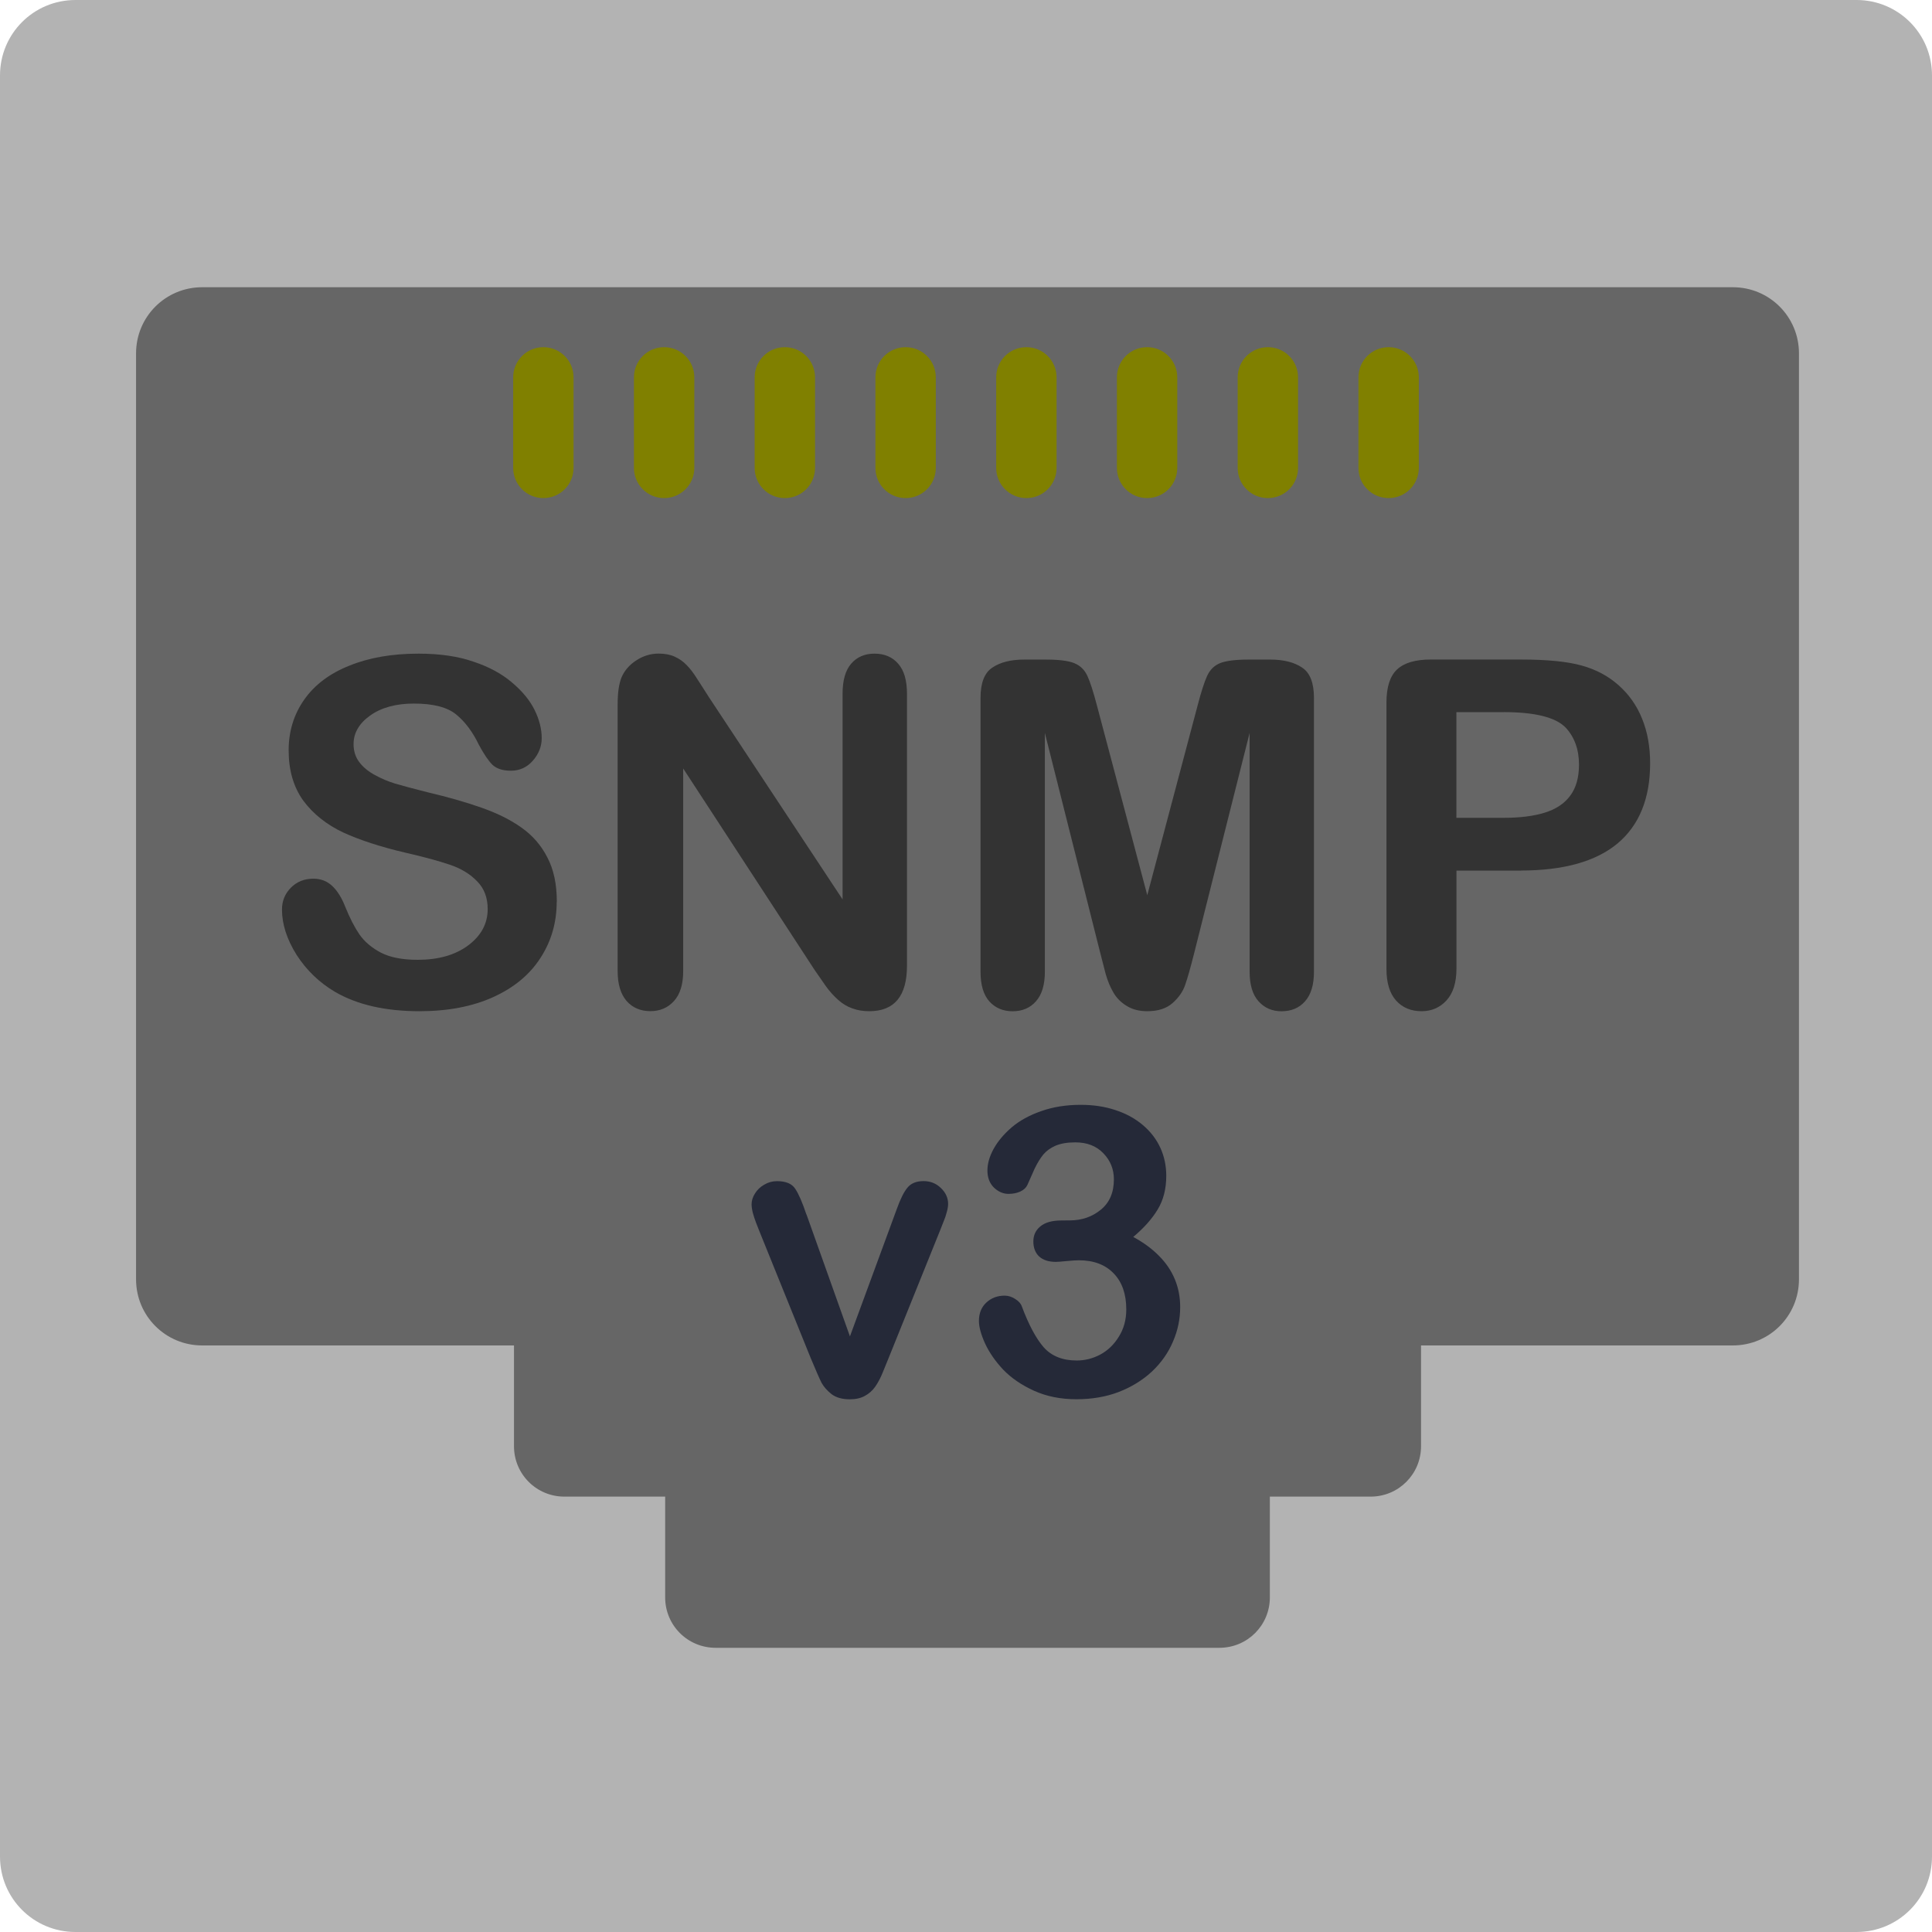 <?xml version="1.0" encoding="UTF-8" standalone="no"?>
<!-- Created with Inkscape (http://www.inkscape.org/) -->

<svg
   xmlns:dc="http://purl.org/dc/elements/1.1/"
   xmlns:cc="http://creativecommons.org/ns#"
   xmlns:rdf="http://www.w3.org/1999/02/22-rdf-syntax-ns#"
   xmlns:svg="http://www.w3.org/2000/svg"
   xmlns="http://www.w3.org/2000/svg"
   xmlns:sodipodi="http://sodipodi.sourceforge.net/DTD/sodipodi-0.dtd"
   xmlns:inkscape="http://www.inkscape.org/namespaces/inkscape"
   width="128"
   height="128"
   viewBox="0 0 33.867 33.867"
   version="1.1"
   id="svg8"
   inkscape:version="0.92.4 (5da689c313, 2019-01-14)"
   sodipodi:docname="SNMPv3.svg">
  <title
     id="title3827">SNMPv3</title>
  <defs
     id="defs2" />
  <sodipodi:namedview
     id="base"
     pagecolor="#ffffff"
     bordercolor="#666666"
     borderopacity="1.0"
     inkscape:pageopacity="0.0"
     inkscape:pageshadow="2"
     inkscape:zoom="6.625"
     inkscape:cx="21.587453"
     inkscape:cy="65.931219"
     inkscape:document-units="px"
     inkscape:current-layer="layer1"
     showgrid="false"
     units="px"
     inkscape:window-width="1920"
     inkscape:window-height="1017"
     inkscape:window-x="-8"
     inkscape:window-y="-8"
     inkscape:window-maximized="1" />
  <g
     inkscape:label="Layer 1"
     inkscape:groupmode="layer"
     id="layer1"
     transform="translate(0,-263.133)">
    <path
       style="fill:#b3b3b3;stroke-width:0.265"
       d="M 1.323,263.133 H 32.544 c 0.733,0 1.323,0.59 1.323,1.323 v 31.221 c 0,0.733 -0.59,1.323 -1.323,1.323 H 1.323 C 0.59,297 0,296.41 0,295.677 v -31.221 c 0,-0.733 0.59,-1.323 1.323,-1.323 z"
       id="rect3724" />
    <path
       style="fill:#666666;stroke-width:0.882"
       d="M 13.375 19 C 10.951 19 9 20.951 9 23.375 L 9 84.625 C 9 87.049 10.951 89 13.375 89 L 34 89 L 34 95.666 C 34 97.513 35.487 99 37.334 99 L 44 99 L 44 105.666 C 44 107.513 45.487 109 47.334 109 L 80.666 109 C 82.513 109 84 107.513 84 105.666 L 84 99 L 90.666 99 C 92.513 99 94 97.513 94 95.666 L 94 89 L 114.625 89 C 117.049 89 119 87.049 119 84.625 L 119 23.375 C 119 20.951 117.049 19 114.625 19 L 13.375 19 z "
       transform="matrix(0.265,0,0,0.265,0,263.133)"
       id="rect3726" />
    <g
       id="g3799"
       transform="translate(2.616,-2.299)">
      <path
         style="fill:#808000;stroke-width:0.306"
         d="m 6.909,271.518 c 0.293,0 0.529,0.236 0.529,0.529 v 1.587 c 0,0.293 -0.236,0.529 -0.529,0.529 -0.293,0 -0.529,-0.236 -0.529,-0.529 v -1.587 c 0,-0.293 0.236,-0.529 0.529,-0.529 z"
         id="rect3732" />
      <path
         style="fill:#808000;stroke-width:0.306"
         d="m 9.026,271.518 c 0.293,0 0.529,0.236 0.529,0.529 v 1.587 c 0,0.293 -0.236,0.529 -0.529,0.529 -0.293,0 -0.529,-0.236 -0.529,-0.529 v -1.587 c 0,-0.293 0.236,-0.529 0.529,-0.529 z"
         id="rect3732-3" />
      <path
         style="fill:#808000;stroke-width:0.306"
         d="m 11.142,271.518 c 0.293,0 0.529,0.236 0.529,0.529 v 1.587 c 0,0.293 -0.236,0.529 -0.529,0.529 -0.293,0 -0.529,-0.236 -0.529,-0.529 v -1.587 c 0,-0.293 0.236,-0.529 0.529,-0.529 z"
         id="rect3732-2" />
      <path
         style="fill:#808000;stroke-width:0.306"
         d="m 19.609,271.518 c 0.293,0 0.529,0.236 0.529,0.529 v 1.587 c 0,0.293 -0.236,0.529 -0.529,0.529 -0.293,0 -0.529,-0.236 -0.529,-0.529 v -1.587 c 0,-0.293 0.236,-0.529 0.529,-0.529 z"
         id="rect3732-5" />
      <path
         style="fill:#808000;stroke-width:0.306"
         d="m 17.492,271.518 c 0.293,0 0.529,0.236 0.529,0.529 v 1.587 c 0,0.293 -0.236,0.529 -0.529,0.529 -0.293,0 -0.529,-0.236 -0.529,-0.529 v -1.587 c 0,-0.293 0.236,-0.529 0.529,-0.529 z"
         id="rect3732-1" />
      <path
         style="fill:#808000;stroke-width:0.306"
         d="m 21.726,271.518 c 0.293,0 0.529,0.236 0.529,0.529 v 1.587 c 0,0.293 -0.236,0.529 -0.529,0.529 -0.293,0 -0.529,-0.236 -0.529,-0.529 v -1.587 c 0,-0.293 0.236,-0.529 0.529,-0.529 z"
         id="rect3732-13" />
      <path
         style="fill:#808000;stroke-width:0.306"
         d="m 13.259,271.518 c 0.293,0 0.529,0.236 0.529,0.529 v 1.587 c 0,0.293 -0.236,0.529 -0.529,0.529 -0.293,0 -0.529,-0.236 -0.529,-0.529 v -1.587 c 0,-0.293 0.236,-0.529 0.529,-0.529 z"
         id="rect3732-6" />
      <path
         style="fill:#808000;stroke-width:0.306"
         d="m 15.376,271.518 c 0.293,0 0.529,0.236 0.529,0.529 v 1.587 c 0,0.293 -0.236,0.529 -0.529,0.529 -0.293,0 -0.529,-0.236 -0.529,-0.529 v -1.587 c 0,-0.293 0.236,-0.529 0.529,-0.529 z"
         id="rect3732-9" />
    </g>
    <g
       aria-label="SNMP"
       style="font-style:normal;font-variant:normal;font-weight:normal;font-stretch:normal;font-size:10.583px;line-height:1.25;font-family:'Arial Rounded MT Bold';-inkscape-font-specification:'Arial Rounded MT Bold, ';letter-spacing:0px;word-spacing:0px;fill:#333333;fill-opacity:1;stroke:none;stroke-width:0.265"
       id="text3831">
      <path
         d="m 9.759,278.937 q 0,0.55 -0.285,0.988 -0.281,0.438 -0.827,0.686 -0.546,0.248 -1.294,0.248 -0.897,0 -1.48,-0.339 -0.413,-0.244 -0.674,-0.649 -0.256,-0.409 -0.256,-0.794 0,-0.223 0.153,-0.38 0.157,-0.161 0.397,-0.161 0.194,0 0.327,0.124 0.136,0.124 0.232,0.368 0.116,0.289 0.248,0.484 0.136,0.194 0.38,0.322 0.244,0.124 0.641,0.124 0.546,0 0.885,-0.252 0.343,-0.256 0.343,-0.637 0,-0.302 -0.186,-0.488 -0.182,-0.19 -0.475,-0.289 -0.289,-0.099 -0.777,-0.211 -0.653,-0.153 -1.096,-0.356 -0.438,-0.207 -0.699,-0.558 -0.256,-0.356 -0.256,-0.881 0,-0.5 0.273,-0.889 0.273,-0.389 0.79,-0.595 0.517,-0.211 1.215,-0.211 0.558,0 0.963,0.141 0.409,0.136 0.678,0.368 0.269,0.227 0.393,0.48 0.124,0.252 0.124,0.492 0,0.219 -0.157,0.397 -0.153,0.174 -0.384,0.174 -0.211,0 -0.322,-0.103 -0.107,-0.107 -0.236,-0.347 -0.165,-0.343 -0.397,-0.533 -0.232,-0.194 -0.744,-0.194 -0.475,0 -0.769,0.211 -0.289,0.207 -0.289,0.5 0,0.182 0.099,0.314 0.099,0.132 0.273,0.227 0.174,0.095 0.351,0.149 0.178,0.054 0.587,0.157 0.513,0.12 0.926,0.265 0.418,0.145 0.707,0.351 0.294,0.207 0.455,0.525 0.165,0.314 0.165,0.773 z"
         style="font-style:normal;font-variant:normal;font-weight:normal;font-stretch:normal;font-size:8.467px;font-family:'Arial Rounded MT Bold';-inkscape-font-specification:'Arial Rounded MT Bold, ';fill:#333333;stroke-width:0.265"
         id="path836" />
      <path
         d="m 12.409,275.327 2.361,3.572 v -3.605 q 0,-0.351 0.149,-0.525 0.153,-0.178 0.409,-0.178 0.265,0 0.418,0.178 0.153,0.174 0.153,0.525 v 4.767 q 0,0.798 -0.661,0.798 -0.165,0 -0.298,-0.05 -0.132,-0.045 -0.248,-0.149 -0.116,-0.103 -0.215,-0.24 -0.099,-0.141 -0.198,-0.285 l -2.303,-3.531 v 3.551 q 0,0.347 -0.161,0.525 -0.161,0.178 -0.413,0.178 -0.26,0 -0.418,-0.178 -0.157,-0.182 -0.157,-0.525 v -4.676 q 0,-0.298 0.066,-0.467 0.079,-0.186 0.26,-0.302 0.182,-0.12 0.393,-0.12 0.165,0 0.281,0.054 0.12,0.054 0.207,0.145 0.091,0.091 0.182,0.236 0.095,0.145 0.194,0.302 z"
         style="font-style:normal;font-variant:normal;font-weight:normal;font-stretch:normal;font-size:8.467px;font-family:'Arial Rounded MT Bold';-inkscape-font-specification:'Arial Rounded MT Bold, ';fill:#333333;stroke-width:0.265"
         id="path838" />
      <path
         d="m 19.288,279.842 -0.972,-3.861 v 4.184 q 0,0.347 -0.157,0.521 -0.153,0.174 -0.409,0.174 -0.248,0 -0.405,-0.17 -0.157,-0.174 -0.157,-0.525 v -4.796 q 0,-0.397 0.207,-0.533 0.207,-0.141 0.558,-0.141 h 0.38 q 0.343,0 0.496,0.062 0.157,0.062 0.232,0.223 0.074,0.161 0.169,0.525 l 0.881,3.32 0.881,-3.32 q 0.095,-0.364 0.169,-0.525 0.074,-0.161 0.227,-0.223 0.157,-0.062 0.5,-0.062 h 0.38 q 0.351,0 0.558,0.141 0.207,0.136 0.207,0.533 v 4.796 q 0,0.347 -0.157,0.521 -0.153,0.174 -0.413,0.174 -0.244,0 -0.401,-0.174 -0.157,-0.174 -0.157,-0.521 v -4.184 l -0.972,3.861 q -0.095,0.376 -0.157,0.554 -0.058,0.174 -0.219,0.318 -0.161,0.145 -0.446,0.145 -0.215,0 -0.364,-0.095 -0.149,-0.091 -0.232,-0.236 -0.083,-0.145 -0.132,-0.318 -0.045,-0.178 -0.095,-0.368 z"
         style="font-style:normal;font-variant:normal;font-weight:normal;font-stretch:normal;font-size:8.467px;font-family:'Arial Rounded MT Bold';-inkscape-font-specification:'Arial Rounded MT Bold, ';fill:#333333;stroke-width:0.265"
         id="path840" />
      <path
         d="m 26.655,278.395 h -1.124 v 1.716 q 0,0.368 -0.174,0.558 -0.174,0.19 -0.438,0.19 -0.277,0 -0.446,-0.186 -0.169,-0.19 -0.169,-0.554 v -4.672 q 0,-0.405 0.186,-0.579 0.186,-0.174 0.591,-0.174 h 1.575 q 0.699,0 1.075,0.107 0.372,0.103 0.641,0.343 0.273,0.24 0.413,0.587 0.141,0.347 0.141,0.781 0,0.926 -0.571,1.406 -0.571,0.475 -1.699,0.475 z m -0.298,-2.778 h -0.827 v 1.852 h 0.827 q 0.434,0 0.723,-0.091 0.294,-0.091 0.446,-0.298 0.153,-0.207 0.153,-0.542 0,-0.401 -0.236,-0.653 -0.265,-0.269 -1.087,-0.269 z"
         style="font-style:normal;font-variant:normal;font-weight:normal;font-stretch:normal;font-size:8.467px;font-family:'Arial Rounded MT Bold';-inkscape-font-specification:'Arial Rounded MT Bold, ';fill:#333333;stroke-width:0.265"
         id="path842" />
    </g>
    <g
       aria-label="v3"
       style="font-style:normal;font-variant:normal;font-weight:normal;font-stretch:normal;font-size:7.056px;line-height:1.25;font-family:'Arial Rounded MT Bold';-inkscape-font-specification:'Arial Rounded MT Bold, ';letter-spacing:0px;word-spacing:0px;fill:#252938;fill-opacity:1;stroke:none;stroke-width:0.265"
       id="text3835">
      <path
         d="m 14.138,284.423 0.761,2.136 0.82,-2.229 q 0.096,-0.269 0.189,-0.379 0.093,-0.114 0.282,-0.114 0.179,0 0.303,0.121 0.127,0.121 0.127,0.279 0,0.062 -0.024,0.145 -0.021,0.083 -0.052,0.155 -0.028,0.072 -0.065,0.165 l -0.903,2.239 q -0.038,0.097 -0.1,0.245 -0.059,0.148 -0.134,0.255 -0.072,0.103 -0.183,0.162 -0.107,0.059 -0.262,0.059 -0.2,0 -0.32,-0.09 -0.117,-0.093 -0.176,-0.2 -0.055,-0.11 -0.189,-0.431 l -0.896,-2.215 q -0.031,-0.083 -0.065,-0.165 -0.031,-0.083 -0.055,-0.169 -0.021,-0.086 -0.021,-0.148 0,-0.097 0.059,-0.189 0.059,-0.097 0.162,-0.155 0.103,-0.062 0.224,-0.062 0.234,0 0.32,0.134 0.09,0.134 0.196,0.451 z"
         style="font-style:normal;font-variant:normal;font-weight:normal;font-stretch:normal;font-size:7.056px;font-family:'Arial Rounded MT Bold';-inkscape-font-specification:'Arial Rounded MT Bold, ';fill:#252938;fill-opacity:1;stroke-width:0.265"
         id="path831" />
      <path
         d="m 18.751,284.526 q 0.317,0 0.544,-0.186 0.231,-0.186 0.231,-0.534 0,-0.265 -0.183,-0.455 -0.183,-0.193 -0.493,-0.193 -0.21,0 -0.348,0.059 -0.134,0.059 -0.214,0.155 -0.079,0.097 -0.152,0.248 -0.069,0.152 -0.127,0.286 -0.034,0.072 -0.124,0.114 -0.09,0.041 -0.207,0.041 -0.138,0 -0.255,-0.11 -0.114,-0.114 -0.114,-0.3 0,-0.179 0.107,-0.376 0.11,-0.2 0.317,-0.379 0.21,-0.179 0.52,-0.286 0.31,-0.11 0.692,-0.11 0.334,0 0.61,0.093 0.276,0.09 0.479,0.262 0.203,0.172 0.307,0.4 0.103,0.227 0.103,0.489 0,0.345 -0.152,0.593 -0.148,0.245 -0.427,0.479 0.269,0.145 0.451,0.331 0.186,0.186 0.279,0.413 0.093,0.224 0.093,0.486 0,0.314 -0.127,0.606 -0.124,0.293 -0.369,0.524 -0.245,0.227 -0.582,0.358 -0.334,0.127 -0.741,0.127 -0.413,0 -0.741,-0.148 -0.327,-0.148 -0.541,-0.369 -0.21,-0.224 -0.32,-0.462 -0.107,-0.238 -0.107,-0.393 0,-0.2 0.127,-0.32 0.131,-0.124 0.324,-0.124 0.096,0 0.186,0.059 0.09,0.055 0.117,0.134 0.179,0.479 0.382,0.713 0.207,0.231 0.579,0.231 0.214,0 0.41,-0.103 0.2,-0.107 0.327,-0.314 0.131,-0.207 0.131,-0.479 0,-0.403 -0.22,-0.63 -0.22,-0.231 -0.613,-0.231 -0.069,0 -0.214,0.014 -0.145,0.014 -0.186,0.014 -0.189,0 -0.293,-0.093 -0.103,-0.097 -0.103,-0.265 0,-0.165 0.124,-0.265 0.124,-0.103 0.369,-0.103 z"
         style="font-style:normal;font-variant:normal;font-weight:normal;font-stretch:normal;font-size:7.056px;font-family:'Arial Rounded MT Bold';-inkscape-font-specification:'Arial Rounded MT Bold, ';fill:#252938;fill-opacity:1;stroke-width:0.265"
         id="path833" />
    </g>
  </g>
</svg>
